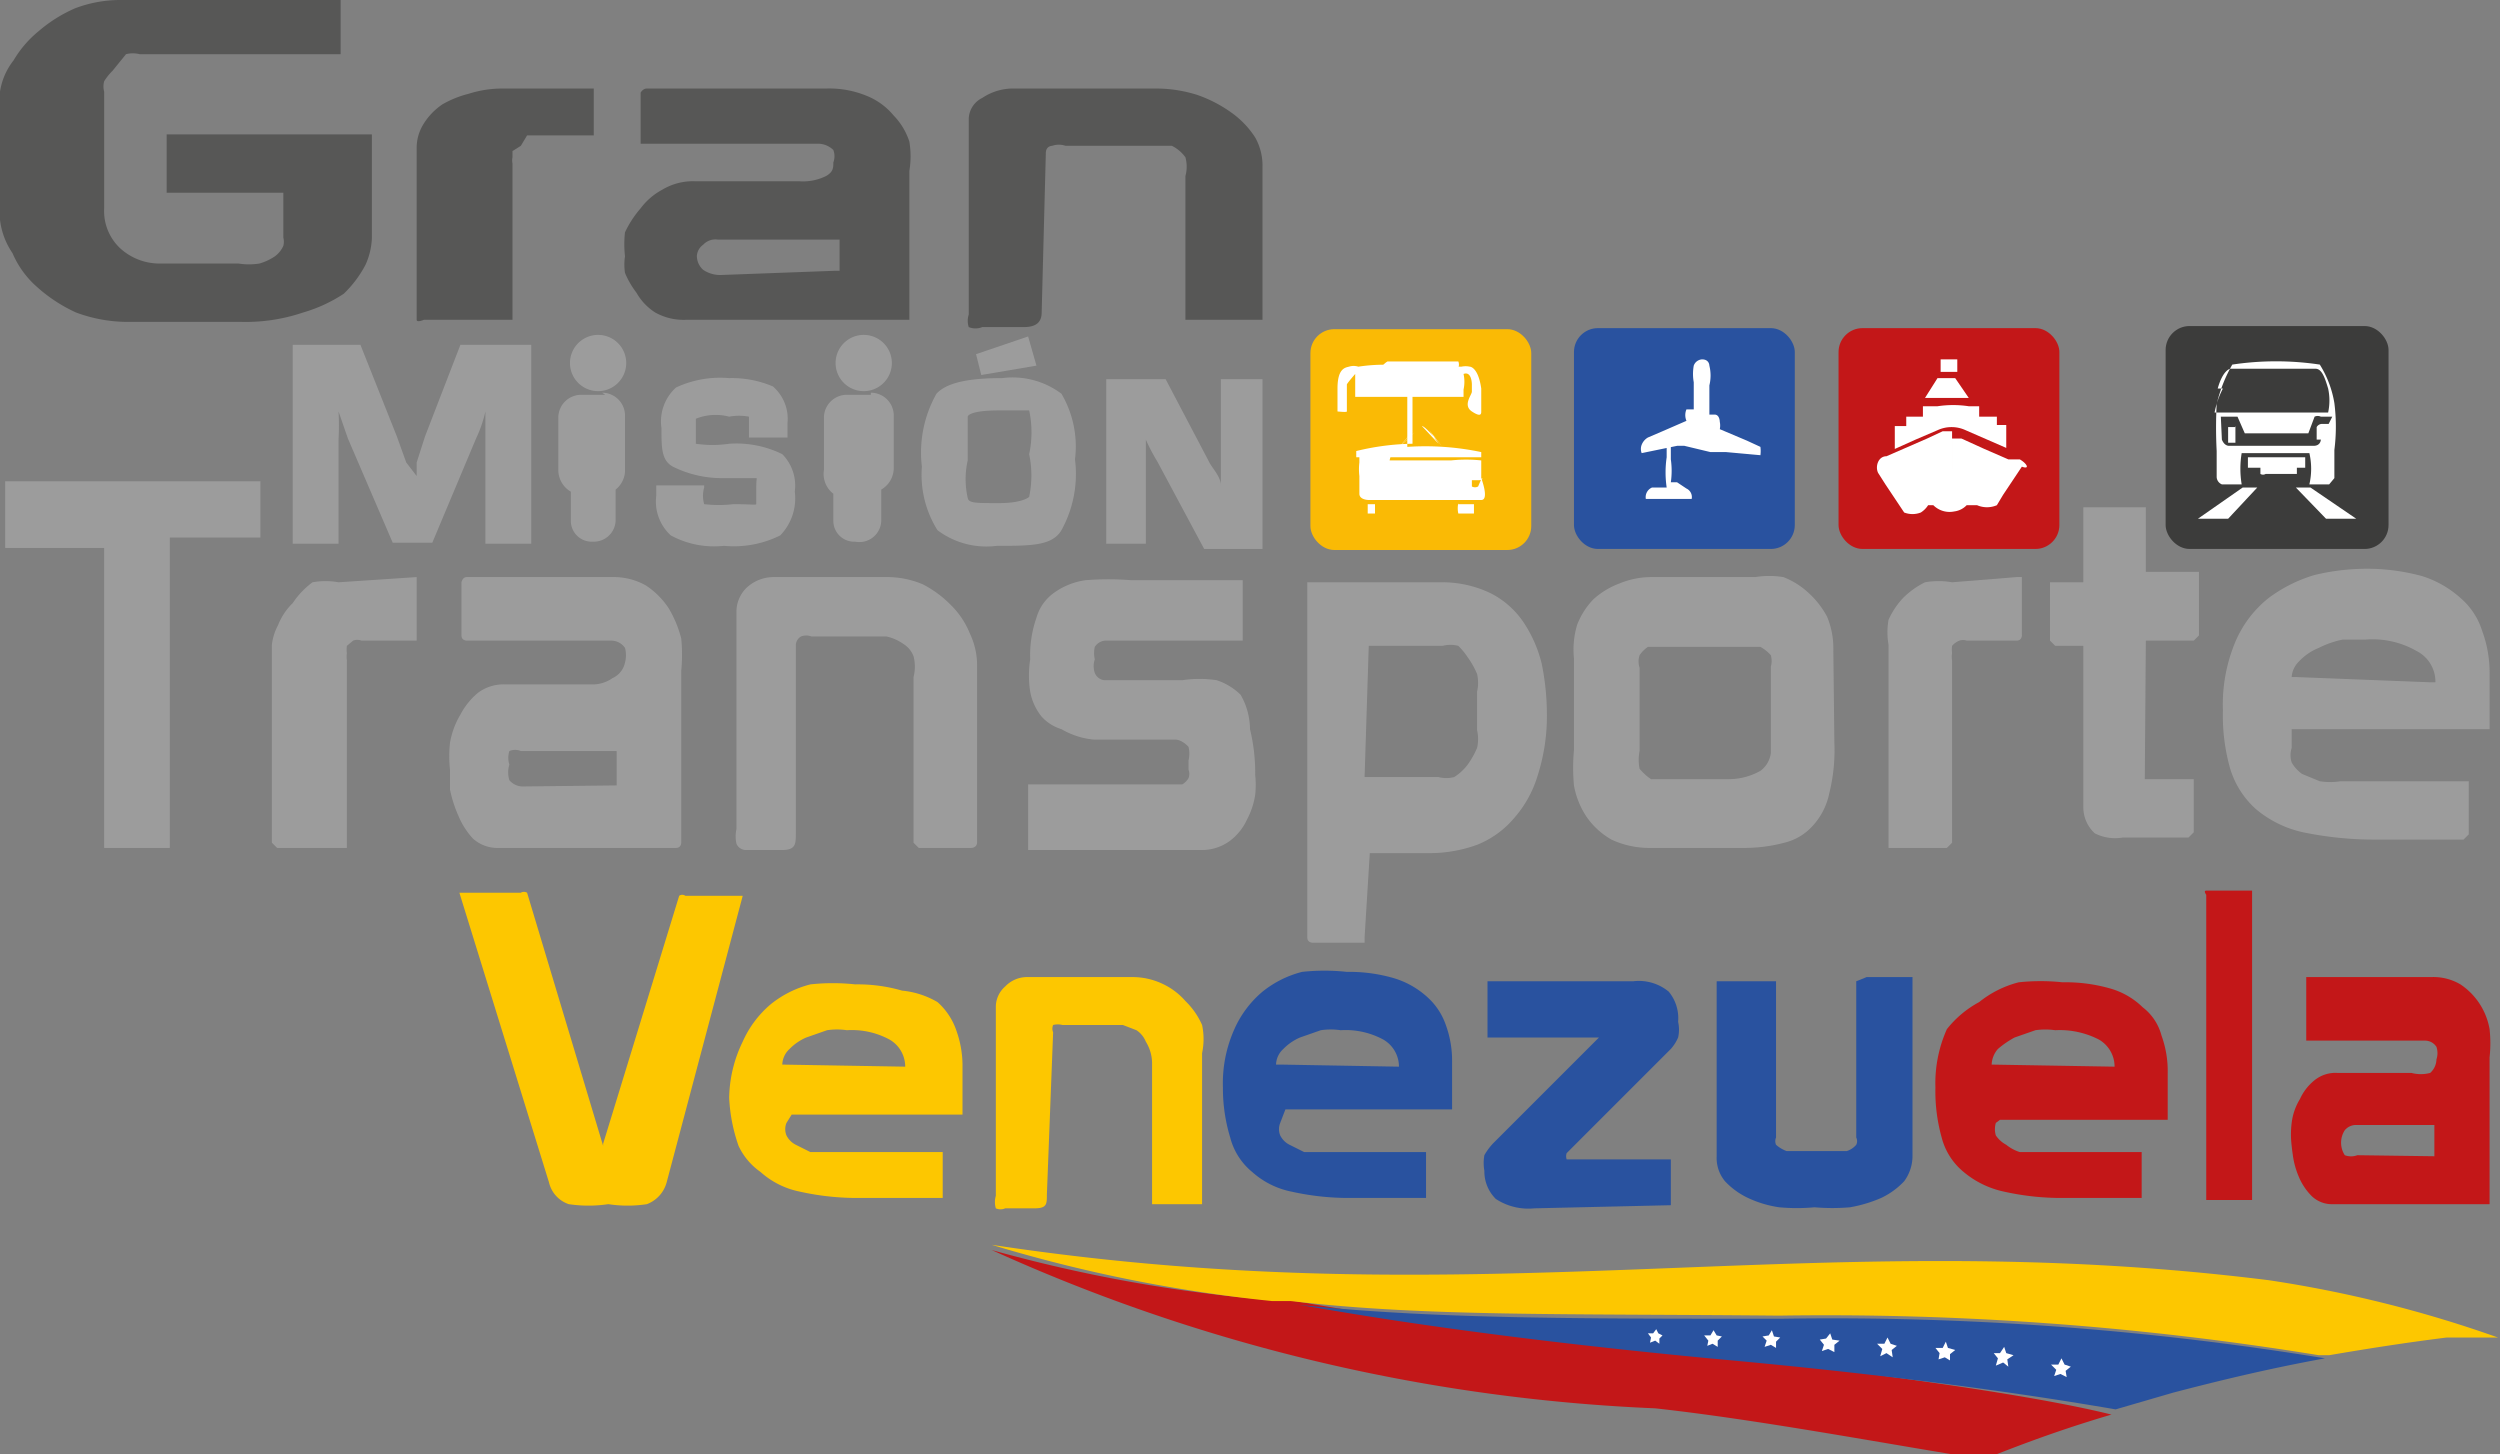 <svg id="a9b73d34-40d9-4e7e-b2c3-66d2cb755dfc" data-name="Layer 1" xmlns="http://www.w3.org/2000/svg" viewBox="0 0 24 13.96"><rect x="0" y="0" width="24" height="13.96" fill="#808080" stroke="none"/><path d="M12.41,12.52h0Z" fill="none"/><path d="M16.37,13c-2.68-.26-3.85-.5-4-.52h0l-.18,0A14.21,14.21,0,0,1,9.52,12h0a17.13,17.13,0,0,0,6.37,1.52c1,.11,2.21.34,3.15.49.21-.08.62-.25,1.23-.43C19.63,13.42,18.34,13.22,16.37,13Z" fill="#c31718"/><path d="M17.1,12.66c-2.09,0-3.4,0-4.69-.14h0c.11,0,1.28.26,4,.52,2,.18,3.26.38,3.9.49l.55-.16c.42-.11.91-.23,1.46-.33A29.36,29.36,0,0,0,17.1,12.66Z" fill="#29529f"/><path d="M21.78,12.29c-4.4-.55-7.52.38-12.26-.34h0a14.21,14.21,0,0,0,2.69.54l.18,0h0c1.29.15,2.6.12,4.69.14a29.36,29.36,0,0,1,5.18.38l.1,0c.35-.06.73-.12,1.13-.17l.49,0A11.77,11.77,0,0,0,21.78,12.29Z" fill="#fdc700"/><polygon points="15.9 12.76 15.92 12.8 15.96 12.82 15.93 12.85 15.93 12.9 15.89 12.87 15.84 12.89 15.85 12.84 15.82 12.8 15.87 12.8 15.9 12.76" fill="#fff"/><polygon points="16.45 12.77 16.48 12.82 16.53 12.83 16.49 12.87 16.49 12.93 16.44 12.9 16.39 12.92 16.4 12.87 16.36 12.82 16.42 12.82 16.45 12.77" fill="#fff"/><polygon points="17.01 12.77 17.03 12.83 17.09 12.84 17.05 12.88 17.05 12.94 17 12.91 16.94 12.93 16.96 12.87 16.92 12.83 16.98 12.82 17.01 12.77" fill="#fff"/><polygon points="17.57 12.8 17.59 12.86 17.66 12.87 17.61 12.91 17.61 12.98 17.55 12.95 17.49 12.97 17.51 12.91 17.47 12.86 17.53 12.85 17.57 12.8" fill="#fff"/><polygon points="18.12 12.84 18.15 12.9 18.21 12.92 18.16 12.96 18.17 13.03 18.11 12.99 18.05 13.02 18.07 12.95 18.02 12.9 18.09 12.9 18.12 12.84" fill="#fff"/><polygon points="18.68 12.88 18.7 12.94 18.77 12.96 18.72 13 18.72 13.06 18.67 13.03 18.61 13.05 18.62 12.99 18.58 12.94 18.65 12.94 18.68 12.88" fill="#fff"/><polygon points="19.24 12.93 19.26 12.99 19.33 13.01 19.27 13.05 19.28 13.12 19.23 13.08 19.16 13.11 19.18 13.04 19.14 12.99 19.2 12.99 19.24 12.93" fill="#fff"/><polygon points="19.79 13.04 19.82 13.1 19.88 13.12 19.83 13.16 19.84 13.22 19.78 13.19 19.72 13.21 19.74 13.15 19.69 13.1 19.76 13.1 19.79 13.04" fill="#fff"/><path d="M5.69,3.75a.27.27,0,1,0,0-.53.27.27,0,0,0,0,.53" fill="#9c9c9c"/><path d="M5.81,3.79H5.58A.22.22,0,0,0,5.36,4v.51a.24.24,0,0,0,.12.21V5a.2.2,0,0,0,.21.2h0A.21.21,0,0,0,5.91,5v-.3A.24.24,0,0,0,6,4.53V4a.22.22,0,0,0-.22-.23" fill="#9c9c9c"/><path d="M8.24,3.75a.27.27,0,1,0,0-.53.27.27,0,0,0,0,.53" fill="#9c9c9c"/><path d="M8.36,3.79H8.13A.22.22,0,0,0,7.91,4v.51A.24.24,0,0,0,8,4.74V5a.2.2,0,0,0,.21.2h0A.21.21,0,0,0,8.46,5v-.3a.24.24,0,0,0,.12-.21V4a.22.22,0,0,0-.22-.23" fill="#9c9c9c"/><path d="M4.08,4.19,4,4.44l0,.13v0L3.9,4.44l-.09-.25-.35-.88H2.81V5.22h.44v-1a2.62,2.62,0,0,0,0-.27h0l.09.26.43,1h.38l.42-1a1.26,1.26,0,0,0,.09-.26h0V5.22h.44V3.31H4.42Z" fill="#9c9c9c"/><path d="M7.51,4.36A1,1,0,0,0,7,4.26a1.1,1.1,0,0,1-.32,0s0,0,0-.13,0-.09,0-.11A.51.51,0,0,1,7,4a.52.52,0,0,1,.19,0s0,0,0,.12v.08h.37V4.06a.41.41,0,0,0-.14-.35A1,1,0,0,0,7,3.63a1,1,0,0,0-.51.09.44.44,0,0,0-.14.39c0,.19,0,.31.11.37a1.06,1.06,0,0,0,.49.11h.16c.11,0,.14,0,.15,0s0,0,0,.1,0,.14,0,.15-.06,0-.22,0a1.21,1.21,0,0,1-.28,0,.29.29,0,0,1,0-.16V4.66H6.3v.1a.44.44,0,0,0,.14.38.87.87,0,0,0,.51.1,1,1,0,0,0,.54-.1.51.51,0,0,0,.14-.42.43.43,0,0,0-.12-.36" fill="#9c9c9c"/><polygon points="9.95 3.51 9.87 3.23 9.37 3.4 9.42 3.6 9.95 3.51" fill="#9c9c9c"/><path d="M9.61,3.63c-.33,0-.53.05-.62.15a1.15,1.15,0,0,0-.14.7A1,1,0,0,0,9,5.09a.78.78,0,0,0,.57.15c.33,0,.53,0,.62-.15a1.12,1.12,0,0,0,.13-.68,1,1,0,0,0-.13-.63.78.78,0,0,0-.57-.15M9.29,4s0-.06.3-.06.29,0,.29,0a1,1,0,0,1,0,.42,1,1,0,0,1,0,.41s-.06.06-.29.06-.29,0-.3-.05a.82.82,0,0,1,0-.36c0-.37,0-.46,0-.47" fill="#9c9c9c"/><path d="M11.72,3.64V4.72l0-.06c0-.09-.09-.17-.12-.24l-.41-.78h-.57V5.22H11v-1a1.78,1.78,0,0,0,.11.21l.45.84h.56V3.64Z" fill="#9c9c9c"/><path d="M1.63,8.09s0,.05,0,.05H1a0,0,0,0,1,0-.05V5.26a0,0,0,0,0-.05,0H.05s0,0,0,0V4.62s0,0,.05,0H2.5s0,0,0,0v.54s0,0,0,0H1.68a0,0,0,0,0-.05,0Z" fill="#9c9c9c"/><path d="M4,5.54a0,0,0,0,1,0,0V6.1a0,0,0,0,1,0,.05H3.47a.11.11,0,0,0-.08,0l-.06.05a.25.25,0,0,0,0,.07.25.25,0,0,0,0,.07V8.09s0,.05,0,.05H2.66a0,0,0,0,1-.05-.05V6.19A.53.53,0,0,1,2.67,6a.6.6,0,0,1,.14-.21A.8.8,0,0,1,3,5.59a.7.7,0,0,1,.25,0Z" fill="#9c9c9c"/><path d="M4.48,5.54h1.4a.63.63,0,0,1,.32.08.77.77,0,0,1,.22.22,1.1,1.1,0,0,1,.12.29,1.63,1.63,0,0,1,0,.31V8.09s0,.05-.05.05H4.79a.35.35,0,0,1-.25-.09.74.74,0,0,1-.14-.22,1.21,1.21,0,0,1-.08-.25c0-.08,0-.15,0-.19a1.22,1.22,0,0,1,0-.26.79.79,0,0,1,.1-.27.68.68,0,0,1,.17-.21.41.41,0,0,1,.25-.08h.83a.33.33,0,0,0,.21-.06A.21.21,0,0,0,6,6.36a.27.27,0,0,0,0-.14.16.16,0,0,0-.13-.07H4.48s-.05,0-.05-.05V5.59S4.44,5.54,4.48,5.54Zm1.44,2s0,0,0,0V7.21s0,0,0,0H5a.14.14,0,0,0-.11,0,.21.21,0,0,0,0,.13.25.25,0,0,0,0,.15.17.17,0,0,0,.14.06Z" fill="#9c9c9c"/><path d="M7.64,8c0,.1,0,.16-.13.16H7.17a.1.1,0,0,1-.1-.06.32.32,0,0,1,0-.14V5.87a.32.32,0,0,1,.1-.23.38.38,0,0,1,.26-.1H8.53a.88.88,0,0,1,.33.07,1.05,1.05,0,0,1,.27.2.8.8,0,0,1,.18.27.71.71,0,0,1,.07.32V8.09s0,.05-.06.05h-.5a0,0,0,0,1-.05-.05V6.5a.4.4,0,0,0,0-.2.24.24,0,0,0-.1-.12.46.46,0,0,0-.16-.07H7.79a.14.14,0,0,0-.1,0,.1.1,0,0,0-.05.08Z" fill="#9c9c9c"/><path d="M9.87,7.53h1.37l.11,0a.17.17,0,0,0,.06-.06.11.11,0,0,0,0-.08V7.3a.28.28,0,0,0,0-.13s-.06-.07-.13-.07H10.5A.75.75,0,0,1,10.19,7,.42.42,0,0,1,10,6.88a.53.53,0,0,1-.11-.24,1,1,0,0,1,0-.31,1.09,1.09,0,0,1,.06-.4.44.44,0,0,1,.17-.24.68.68,0,0,1,.3-.12,2.76,2.76,0,0,1,.44,0h1.07s0,0,0,0V6.1s0,.05,0,.05h-1.3a.13.13,0,0,0-.12.06.27.27,0,0,0,0,.12.2.2,0,0,0,0,.13.11.11,0,0,0,.11.07h.73a1.11,1.11,0,0,1,.33,0,.59.59,0,0,1,.23.14A.67.67,0,0,1,12,7a1.78,1.78,0,0,1,.05.44.89.89,0,0,1,0,.19.75.75,0,0,1-.08.24.53.53,0,0,1-.16.2.45.45,0,0,1-.28.09H9.87a0,0,0,0,1,0-.05V7.58A0,0,0,0,1,9.87,7.53Z" fill="#9c9c9c"/><path d="M13.1,9s0,.05,0,.05h-.5s-.05,0-.05-.05V5.59s0,0,.05,0h1.23a1.07,1.07,0,0,1,.49.11.84.84,0,0,1,.31.28,1.25,1.25,0,0,1,.17.39,2.42,2.42,0,0,1,.05.47,1.87,1.87,0,0,1-.09.61,1.09,1.09,0,0,1-.23.41.9.9,0,0,1-.35.25,1.33,1.33,0,0,1-.45.08h-.53s-.05,0-.05,0Zm0-1.54a0,0,0,0,0,.05,0h.66a.3.3,0,0,0,.15,0,.49.49,0,0,0,.13-.12.83.83,0,0,0,.09-.16.38.38,0,0,0,0-.17V6.64a.38.38,0,0,0,0-.17.83.83,0,0,0-.09-.16A.69.69,0,0,0,14,6.2a.3.3,0,0,0-.15,0h-.66a0,0,0,0,0-.05,0Z" fill="#9c9c9c"/><path d="M17.61,7.13a1.72,1.72,0,0,1-.05.49.65.65,0,0,1-.16.31.53.53,0,0,1-.27.16,1.48,1.48,0,0,1-.39.05h-.89a.86.86,0,0,1-.38-.08.73.73,0,0,1-.24-.22.79.79,0,0,1-.12-.3,1.87,1.87,0,0,1,0-.34V6.32A.83.83,0,0,1,15.14,6a.72.72,0,0,1,.16-.25.79.79,0,0,1,.25-.15.8.8,0,0,1,.3-.06h1a.86.86,0,0,1,.27,0,.75.75,0,0,1,.24.15.84.84,0,0,1,.18.23.79.79,0,0,1,.06.32ZM17,6.4a.2.2,0,0,0,0-.11.39.39,0,0,0-.1-.08l-.14,0-.15,0h-.67l-.12,0a.3.3,0,0,0-.08.08.19.19,0,0,0,0,.12v.8a.43.43,0,0,0,0,.17.52.52,0,0,0,.11.1l.14,0h.6a.62.62,0,0,0,.31-.08A.25.25,0,0,0,17,7.23V6.4Z" fill="#9c9c9c"/><path d="M19.36,5.54s.05,0,.05,0V6.1s0,.05-.05.05h-.48a.11.11,0,0,0-.07,0,.18.18,0,0,0-.07.05.25.25,0,0,0,0,.07.2.2,0,0,0,0,.07V8.09a0,0,0,0,1-.05.05h-.56s0,0,0-.05V6.19a.69.69,0,0,1,0-.24.77.77,0,0,1,.14-.21.8.8,0,0,1,.21-.15.75.75,0,0,1,.26,0Z" fill="#9c9c9c"/><path d="M20.59,7.48a0,0,0,0,0,.05,0h.42s0,0,0,0v.51a0,0,0,0,1-.05.05h-.63A.43.43,0,0,1,20.11,8,.34.34,0,0,1,20,7.75V6.2a0,0,0,0,0,0,0h-.27a0,0,0,0,1-.05-.05V5.59a0,0,0,0,1,.05,0h.27s0,0,0,0V4.87s0,0,.05,0h.5s.05,0,.05,0v.62s0,0,.05,0h.41a0,0,0,0,1,.05,0V6.1a0,0,0,0,1-.05.05h-.41a0,0,0,0,0-.05,0Z" fill="#9c9c9c"/><path d="M22,7.18a.23.23,0,0,0,0,.14.35.35,0,0,0,.1.11l.17.07a.64.64,0,0,0,.2,0h1.18a0,0,0,0,1,.05,0v.51a0,0,0,0,1-.05.05h-.84a3.36,3.36,0,0,1-.7-.07,1.05,1.05,0,0,1-.45-.22.85.85,0,0,1-.25-.39,1.86,1.86,0,0,1-.07-.56,1.56,1.56,0,0,1,.12-.66,1.07,1.07,0,0,1,.32-.42,1.4,1.4,0,0,1,.44-.22,2.14,2.14,0,0,1,.5-.06,2,2,0,0,1,.53.07,1,1,0,0,1,.37.21.69.69,0,0,1,.21.32,1.16,1.16,0,0,1,.07.42v.52a0,0,0,0,1-.05,0H22S22,7.15,22,7.18Zm1.33-.63a0,0,0,0,0,.05,0,.33.33,0,0,0-.18-.3.85.85,0,0,0-.49-.11l-.22,0a.9.9,0,0,0-.23.08.53.53,0,0,0-.19.13A.23.23,0,0,0,22,6.5s0,0,.05,0Z" fill="#9c9c9c"/><rect x="12.58" y="3.16" width="2.12" height="2.12" rx="0.23" fill="#faba05"/><path d="M13.35,4.38a1.57,1.57,0,0,0-.3,0v.06a.54.54,0,0,0,0,.13s0,.11,0,.17.09.06.09.06c.34,0,1,0,1.08,0s0-.21,0-.21V4.42a1.36,1.36,0,0,0-.29,0h-.59m-.24.25a0,0,0,0,1,0,0,0,0,0,0,1,0,0s0,0,0,0A0,0,0,0,1,13.13,4.62Zm.09,0s0,0,0,0,0,0,0,0a0,0,0,0,1,0,.06Zm.07,0a0,0,0,0,1,0,0s0,0,0,0a0,0,0,0,1,0,0S13.3,4.67,13.29,4.67Zm.76,0h0a0,0,0,0,1,0,0h0A0,0,0,0,1,14.05,4.65Zm.08,0h-.05a0,0,0,0,1,0,0h.05A0,0,0,0,1,14.13,4.63Zm.09,0a.06.06,0,0,1-.06,0,0,0,0,0,1,0-.06s0,0,.06,0S14.23,4.58,14.22,4.6Z" fill="#fff"/><path d="M13.28,4.84h-.15v.09s0,0,0,0h.07l0,0s0-.09,0-.09Z" fill="#fff"/><path d="M14,4.84h.15v.09s0,0-.05,0H14a.22.22,0,0,1,0-.1Z" fill="#fff"/><path d="M14,3.53A.08.08,0,0,0,14,3.47h-.68a.17.17,0,0,0-.06.06h0s.16,0,.35,0l.42,0Z" fill="#fff"/><path d="M13.76,4.15l0,0,.14.17h0Z" fill="#fff"/><path d="M13.55,4.15l-.13.16h0l.14-.17S13.58,4.12,13.55,4.15Z" fill="#fff"/><path d="M14.22,4.34l0-.56h0l0,.61-.3,0h-.64l-.26,0,0-.63,0,0,0,.57a2.41,2.41,0,0,1,.54-.07V3.81h-.55s0-.14,0-.22h0s-.07.08-.08.1,0,0,0,0,0,0,0,0,0,0,0,.07,0,.18,0,.19-.09,0-.09,0,0-.2,0-.22a0,0,0,0,1,0,0c0-.19.07-.2.11-.21a.15.15,0,0,1,.09,0,1.67,1.67,0,0,1,.5,0l.49,0h0a.19.19,0,0,1,.08,0s.08,0,.11.21a0,0,0,0,1,0,0s0,.2,0,.22,0,.06-.09,0,0-.16,0-.19,0-.05,0-.07,0,0,0,0,0,0,0,0,0-.13-.08-.1a.35.35,0,0,1,0,.15s0,.06,0,.07h-.54l0,.48A2.61,2.61,0,0,1,14.22,4.34Z" fill="#fff"/><path d="M13.55,4.15s0,0,0,0l-.14.17h0l.17-.17s0,0,0,0-.13.12-.19.2h0Z" fill="#fff"/><path d="M13.45,4.3h0" fill="#fff"/><path d="M13.72,4.13l0,0,.12.15h0c-.06-.07-.16-.19-.19-.19s0,0,0,0l.16.17h0Z" fill="#fff"/><path d="M13.86,4.3h0" fill="#fff"/><rect x="15.11" y="3.15" width="2.12" height="2.12" rx="0.23" fill="#29529f"/><path d="M16.9,4.37h0a.31.31,0,0,0,0-.08l0,0-.13-.06-.26-.11h0a.17.17,0,0,0,0-.07h0s0-.07-.05-.07h0s-.05,0-.05,0V4h0l0,0V4h0V3.7a.4.4,0,0,0,0-.19h0s0-.06-.07-.06h0a.09.09,0,0,0-.08.06h0a.45.45,0,0,0,0,.16V4h0a.15.15,0,0,0,0-.07l-.07,0h0s0,0,0,0a.14.14,0,0,0,0,.11h0l-.23.1-.14.06a.14.14,0,0,0-.06.07h0a.11.11,0,0,0,0,.08s0,0,0,0h0s0,0,0,0l.34-.07.06,0H16s0,0,0,0v.11a1,1,0,0,0,0,.29s0,0,0,0l-.05,0-.09,0a.1.1,0,0,0-.06.11s0,0,0,0h0l.07,0,.08,0h.05v0h0a0,0,0,0,0,0,0h0s0,0,0,0v0h0l.19,0h.05a0,0,0,0,0,0,0h0a.09.09,0,0,0-.05-.1l-.09-.06-.06,0s0,0,0,0a.78.78,0,0,0,0-.22V4.28h.13l.25.06.15,0s0,0,0,0,0,0,0,0h0A0,0,0,0,0,16.9,4.37Zm-.71.4Z" fill="#fff"/><rect x="17.65" y="3.15" width="2.12" height="2.12" rx="0.23" fill="#c31718"/><g id="fee36827-cded-4b20-ac5b-e8d3972ea7e4" data-name="pRVzYv"><path d="M19.17,4v.08s0,0,0,0h.09V4.3l0,0-.39-.17a.32.32,0,0,0-.27,0l-.21.09-.2.09h0V4.09h.11V4h.16s0,0,0,0V3.9s0,0,0,0l.14,0a1,1,0,0,1,.3,0H19a0,0,0,0,1,0,0V4h.18Z" fill="#fff" fill-rule="evenodd"/><path d="M19.39,4.41l-.11,0-.23-.1-.22-.1-.09,0v.65s0,0,0,0,0,0,0,0,0,0,0,0V4.14l-.09,0-.15.07-.39.17c-.08,0-.11.1-.08.16l.07.11.18.27h0a.22.22,0,0,0,.16,0,.23.23,0,0,0,.07-.07h.05l0,0a.22.22,0,0,0,.2.06.2.2,0,0,0,.12-.06l0,0s0,0,.05,0h0l.05,0a.24.24,0,0,0,.19,0h0l.06-.1.18-.27C19.49,4.51,19.46,4.45,19.39,4.41Z" fill="#fff" fill-rule="evenodd"/></g><path d="M18.9,3.82h0l-.13-.19h-.17l-.12.19h.4Z" fill="#fff"/><rect x="18.63" y="3.45" width="0.16" height="0.12" fill="#fff"/><rect x="20.79" y="3.13" width="2.14" height="2.14" rx="0.23" fill="#3c3c3b"/><path d="M22.13,4.49v-.1h-.55v.1h.12v.06a.05.05,0,0,0,.05,0H22c.05,0,.05,0,.05,0V4.49Z" fill="#fff"/><path d="M21.28,4.32s0,.21,0,.26a.08.08,0,0,0,.05.07h.19a.92.92,0,0,1,0-.3h.65a.67.67,0,0,1,0,.3h.19s.05-.06.05-.06l0-.27h0a1.79,1.79,0,0,0,0-.45,1,1,0,0,0-.14-.37,0,0,0,0,0,0,0,2.83,2.83,0,0,0-.84,0s0,0,0,0a1.42,1.42,0,0,0-.15.38,4.33,4.33,0,0,0,0,.45Zm1-.1s0,.06-.07.06h-.81c-.05,0-.07-.06-.07-.06L21.32,4h.11s.05,0,.05,0l.07.16h.61l.06-.16a.07.07,0,0,1,.06,0h.11Zm-.75-.74h.58a0,0,0,0,1,0,0,0,0,0,0,1,0,0h-.58l0,0Zm-.24.25c.05-.18.12-.19.12-.19h.82c.06,0,.09.09.12.19a.54.54,0,0,1,0,.23l-.53,0c-.19,0-.56,0-.56,0A.83.83,0,0,1,21.34,3.73Z" fill="#fff"/><path d="M22.24,4.1l0,.12s0,0,0,0h.07s0,0,0,0l.06-.15h-.07A.06.06,0,0,0,22.24,4.1Zm0,.13,0,0,0,0,0,0Zm.08-.11a0,0,0,0,1,0,0s0,0,0,0,0,0,0,0A0,0,0,0,1,22.32,4.12Z" fill="#fff"/><path d="M21.46,4.1s0,0,0,0h-.07s0,.11,0,.15,0,0,0,0h.07a0,0,0,0,0,0,0Zm0,.05a0,0,0,0,1,0-.06s0,0,0,0S21.44,4.15,21.42,4.15Zm0,.08a0,0,0,0,1,0,0,0,0,0,0,1,0,0l0,0Z" fill="#fff"/><polygon points="21.1 4.98 21.39 4.98 21.67 4.68 21.53 4.68 21.1 4.98" fill="#fff"/><polygon points="22.04 4.68 22.33 4.98 22.62 4.98 22.18 4.68 22.04 4.68" fill="#fff"/><path d="M3.21,0s.06,0,.06,0V.52s0,0-.06,0H1.34a.27.27,0,0,0-.13,0L1.08.68A.55.55,0,0,0,1,.78a.19.19,0,0,0,0,.1V2a.49.49,0,0,0,.15.38.56.56,0,0,0,.39.15h.75a.64.64,0,0,0,.2,0,.52.52,0,0,0,.15-.07.25.25,0,0,0,.08-.1.16.16,0,0,0,0-.08V1.85s0,0-.06,0h-1s-.06,0-.06,0V1.29s0,0,.06,0H3.51s.06,0,.06,0v1a.69.69,0,0,1-.06.25,1.08,1.08,0,0,1-.21.28A1.43,1.43,0,0,1,2.91,3a1.72,1.72,0,0,1-.6.09H1.25A1.42,1.42,0,0,1,.73,3a1.47,1.47,0,0,1-.38-.25.9.9,0,0,1-.23-.32A.71.71,0,0,1,0,2.11V.88A.64.64,0,0,1,.13.58,1.05,1.05,0,0,1,.37.3,1.38,1.38,0,0,1,.72.08,1.22,1.22,0,0,1,1.15,0H3.21Z" fill="#575756"/><path d="M5.64.85s.06,0,.06,0v.45s0,0-.06,0H5.06L5,1.4l-.08.05,0,.06a.14.14,0,0,0,0,.06v1.5s0,0-.06,0H4.07S4,3.1,4,3.07V1.42a.43.43,0,0,1,.06-.22A.62.62,0,0,1,4.25,1,1,1,0,0,1,4.5.9,1.06,1.06,0,0,1,4.81.85Z" fill="#575756"/><path d="M6.21.85H7.93a.94.94,0,0,1,.39.07.65.65,0,0,1,.26.19.64.64,0,0,1,.15.25.86.86,0,0,1,0,.28V3.07s0,0-.06,0H6.59A.56.56,0,0,1,6.29,3a.54.54,0,0,1-.18-.19A.85.85,0,0,1,6,2.62a.53.53,0,0,1,0-.16,1,1,0,0,1,0-.23A1,1,0,0,1,6.15,2a.63.63,0,0,1,.21-.18.57.57,0,0,1,.31-.08h1a.5.5,0,0,0,.26-.05C8,1.65,8,1.61,8,1.56A.17.17,0,0,0,8,1.44a.21.21,0,0,0-.16-.06H6.21s-.06,0-.06,0V.89S6.17.85,6.21.85ZM8,2.6s.06,0,.06,0V2.3s0,0-.06,0H6.89a.16.16,0,0,0-.14.05.14.14,0,0,0-.06.11.18.18,0,0,0,.06.13.29.29,0,0,0,.17.05Z" fill="#575756"/><path d="M10,3c0,.09-.05.14-.17.14h-.4a.17.17,0,0,1-.13,0,.19.19,0,0,1,0-.12V1.14a.23.23,0,0,1,.13-.2A.53.53,0,0,1,9.71.85h1.37a1.31,1.31,0,0,1,.41.06,1.28,1.28,0,0,1,.33.17.87.87,0,0,1,.23.24.55.55,0,0,1,.07.28V3.07s0,0-.06,0h-.62s-.06,0-.06,0V1.69a.34.34,0,0,0,0-.18.35.35,0,0,0-.13-.11l-.19,0-.24,0h-.59a.2.2,0,0,0-.13,0s-.06,0-.06.07Z" fill="#575756"/><path d="M5.79,11s0,0,0,.06l0,0s0,0,0-.08l.73-2.38a.05.05,0,0,1,.06,0h.55s0,0,0,0L6.4,11.35a.31.31,0,0,1-.19.21,1.22,1.22,0,0,1-.37,0,1.29,1.29,0,0,1-.38,0,.29.29,0,0,1-.19-.21L4.41,8.57s0,0,0,0H5a.06.06,0,0,1,.06,0Z" fill="#fdc700"/><path d="M7.55,10.78a.16.16,0,0,0,0,.12.2.2,0,0,0,.09.09l.14.07.17,0H9a0,0,0,0,1,.05,0v.44s0,0-.05,0H8.28a2.52,2.52,0,0,1-.6-.06.8.8,0,0,1-.38-.19A.63.63,0,0,1,7.09,11,1.62,1.62,0,0,1,7,10.54,1.27,1.27,0,0,1,7.13,10a1,1,0,0,1,.27-.36,1,1,0,0,1,.38-.19,2,2,0,0,1,.43,0,1.53,1.53,0,0,1,.45.06A.83.83,0,0,1,9,9.62a.64.64,0,0,1,.18.27,1,1,0,0,1,.06.36v.45s0,0-.05,0H7.6A0,0,0,0,0,7.55,10.78Zm1.14-.54s0,0,0,0a.3.3,0,0,0-.15-.26.76.76,0,0,0-.41-.09.65.65,0,0,0-.19,0l-.2.07a.5.5,0,0,0-.16.11.21.21,0,0,0-.07.15s0,0,0,0Z" fill="#fdc700"/><path d="M10.05,11.47c0,.09,0,.13-.12.13H9.65a.11.11,0,0,1-.09,0,.21.21,0,0,1,0-.12V9.66a.26.26,0,0,1,.09-.19.29.29,0,0,1,.22-.09h1a.67.67,0,0,1,.28.06.66.66,0,0,1,.23.17.73.73,0,0,1,.16.23.65.65,0,0,1,0,.27v1.45s0,0,0,0h-.43s-.05,0-.05,0V10.2A.4.4,0,0,0,11,10a.24.24,0,0,0-.09-.11l-.13-.05-.17,0h-.41a.18.18,0,0,0-.09,0,.09.09,0,0,0,0,.07Z" fill="#fdc700"/><path d="M12.29,10.78a.16.16,0,0,0,0,.12.2.2,0,0,0,.09.09l.14.07.17,0h1a0,0,0,0,1,0,0v.44s0,0,0,0H13a2.52,2.52,0,0,1-.6-.06.8.8,0,0,1-.38-.19.63.63,0,0,1-.21-.33,1.62,1.62,0,0,1-.07-.48,1.27,1.27,0,0,1,.11-.56,1,1,0,0,1,.27-.36,1,1,0,0,1,.38-.19,2,2,0,0,1,.43,0,1.53,1.53,0,0,1,.45.06.83.83,0,0,1,.32.18.64.64,0,0,1,.18.27,1,1,0,0,1,.06.36v.45s0,0-.05,0H12.34A0,0,0,0,0,12.29,10.78Zm1.14-.54s0,0,0,0a.3.3,0,0,0-.15-.26.76.76,0,0,0-.41-.09.65.65,0,0,0-.19,0l-.2.07a.5.5,0,0,0-.16.11.21.21,0,0,0-.07.15s0,0,.05,0Z" fill="#29529f"/><path d="M14.73,11.6a.57.57,0,0,1-.37-.09.37.37,0,0,1-.11-.27.42.42,0,0,1,0-.15.57.57,0,0,1,.1-.13l1-1a0,0,0,0,0,0,0s0,0-.07,0h-1s0,0,0,0V9.42a0,0,0,0,1,0,0h1.4a.45.45,0,0,1,.34.1.4.4,0,0,1,.09.29.34.34,0,0,1,0,.15.41.41,0,0,1-.07.11l-1,1a.09.09,0,0,0,0,.06s0,0,0,0h1a0,0,0,0,1,0,0v.44a0,0,0,0,1,0,0Z" fill="#29529f"/><path d="M17.92,9.38h.44a0,0,0,0,1,0,0V11.1a.41.41,0,0,1-.08.24.73.73,0,0,1-.22.16,1.32,1.32,0,0,1-.3.09,2,2,0,0,1-.34,0,1.87,1.87,0,0,1-.34,0,1.07,1.07,0,0,1-.3-.09.73.73,0,0,1-.22-.16.35.35,0,0,1-.08-.24V9.42a0,0,0,0,1,0,0H17a0,0,0,0,1,.05,0v1.5a.09.09,0,0,0,0,.07.33.33,0,0,0,.1.06l.13,0h.31l.14,0a.2.2,0,0,0,.09-.06.08.08,0,0,0,0-.07V9.42A0,0,0,0,1,17.92,9.38Z" fill="#29529f"/><path d="M19.16,10.78a.21.21,0,0,0,0,.12.28.28,0,0,0,.1.09.4.4,0,0,0,.13.07l.17,0h1a0,0,0,0,1,0,0v.44s0,0,0,0h-.72a2.52,2.52,0,0,1-.6-.06.89.89,0,0,1-.39-.19.63.63,0,0,1-.21-.33,1.65,1.65,0,0,1-.06-.48,1.27,1.27,0,0,1,.11-.56A1,1,0,0,1,19,9.62a1,1,0,0,1,.38-.19,2,2,0,0,1,.42,0,1.56,1.56,0,0,1,.46.06.73.73,0,0,1,.31.18.5.5,0,0,1,.18.27,1,1,0,0,1,.06.36v.45s0,0,0,0H19.2A0,0,0,0,0,19.16,10.78Zm1.14-.54s0,0,0,0a.3.3,0,0,0-.15-.26.82.82,0,0,0-.42-.09.68.68,0,0,0-.19,0l-.2.07a.91.91,0,0,0-.16.11.24.24,0,0,0-.06.15s0,0,0,0Z" fill="#c31718"/><path d="M21.18,8.55h.44a0,0,0,0,1,0,0v2.53h0v.44a0,0,0,0,1,0,0h-.44s0,0,0,0v-.44h0V8.59S21.15,8.55,21.18,8.55Z" fill="#c31718"/><path d="M22.14,9.38h1.2a.51.51,0,0,1,.28.07.65.65,0,0,1,.28.43,1.24,1.24,0,0,1,0,.27v1.41s0,0,0,0H22.4a.28.28,0,0,1-.21-.08.57.57,0,0,1-.12-.18.79.79,0,0,1-.06-.22A1.37,1.37,0,0,1,22,11a.89.89,0,0,1,0-.22.57.57,0,0,1,.08-.23.49.49,0,0,1,.14-.18.32.32,0,0,1,.22-.07h.71a.35.35,0,0,0,.18,0,.18.18,0,0,0,.06-.13.19.19,0,0,0,0-.12.13.13,0,0,0-.11-.06H22.14s0,0,0,0V9.42A0,0,0,0,1,22.14,9.38Zm1.23,1.72s0,0,0,0V10.8a0,0,0,0,0,0,0h-.76a.14.14,0,0,0-.1.05.22.22,0,0,0,0,.24.17.17,0,0,0,.12,0Z" fill="#c31718"/></svg>